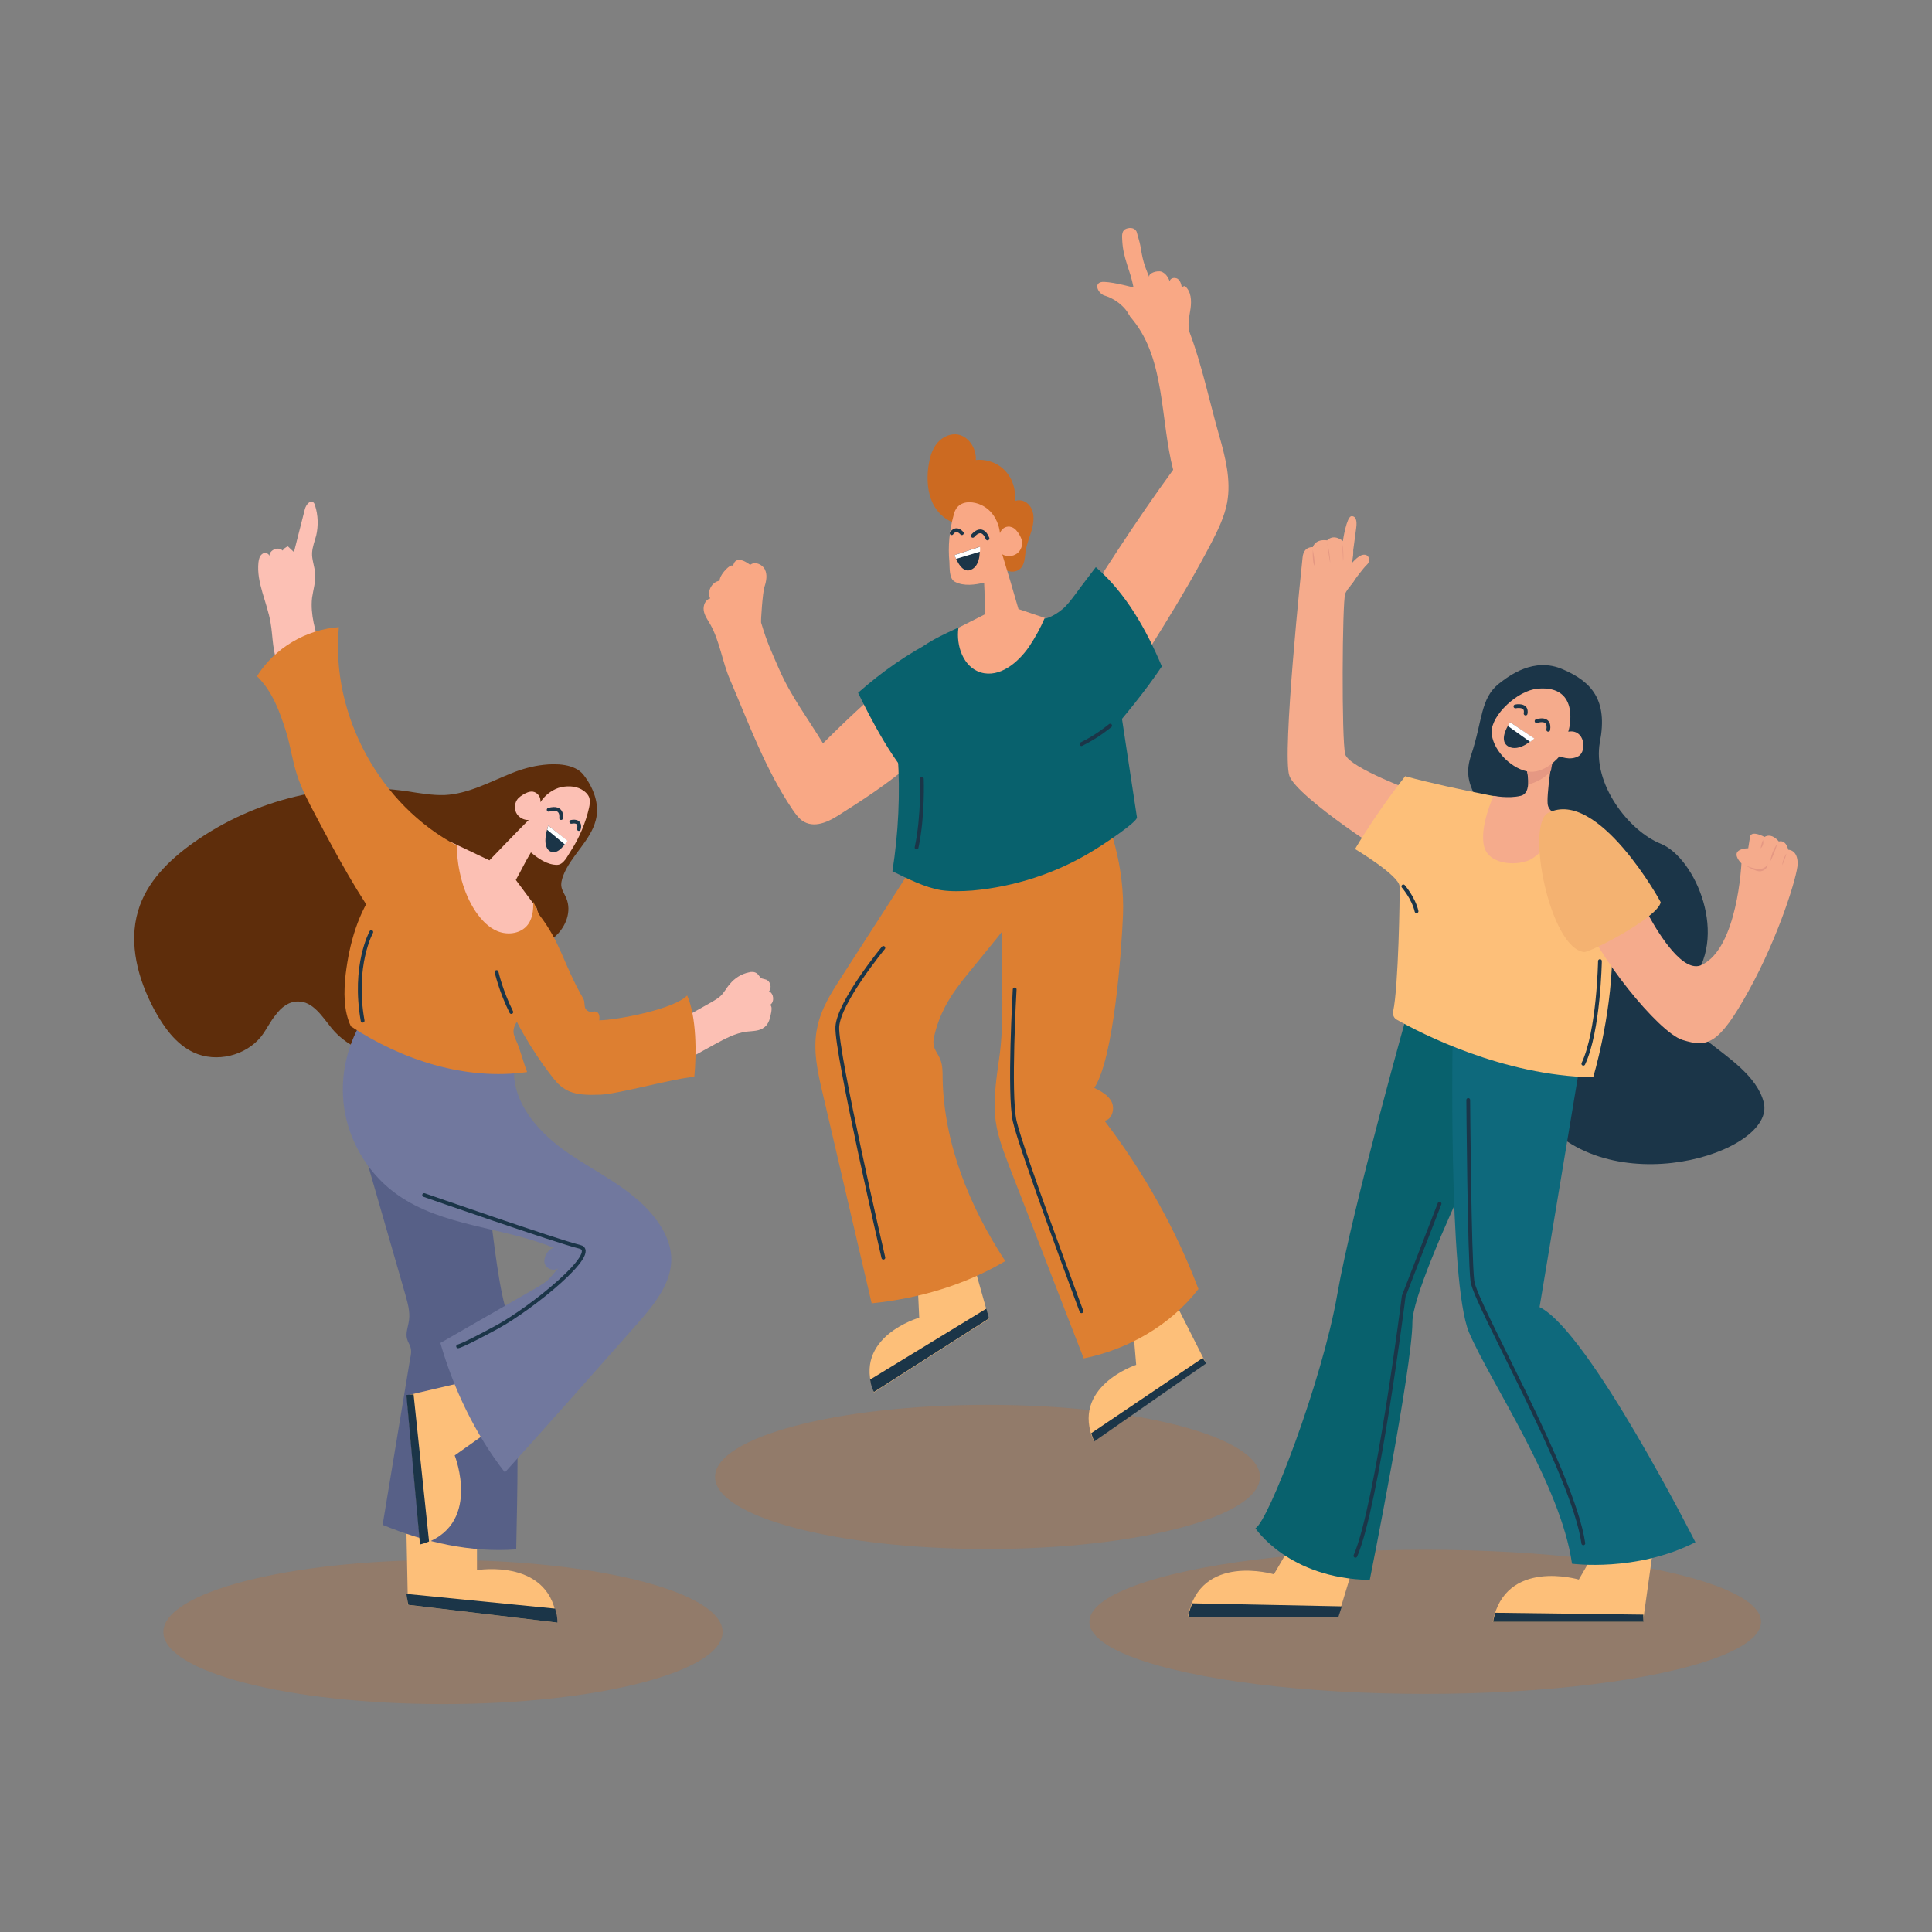 <?xml version="1.0" encoding="utf-8"?>
<!-- Generator: Adobe Illustrator 21.0.2, SVG Export Plug-In . SVG Version: 6.00 Build 0)  -->
<svg version="1.1" xmlns="http://www.w3.org/2000/svg" xmlns:xlink="http://www.w3.org/1999/xlink" x="0px" y="0px"
	 viewBox="0 0 512 512" style="enable-background:new 0 0 512 512;" xml:space="preserve">
<rect x="0" y="0" width="512" height="512" fill="#808080" stroke="none"/>
<style type="text/css">
	.st0{display:none;fill:none;stroke:#BB133E;stroke-miterlimit:10;}
	.st1{opacity:0.23;fill:#CC6A21;}
	.st2{fill:#FDBF79;}
	.st3{fill:#1B3548;}
	.st4{fill:#5E2D0B;}
	.st5{fill:#576087;}
	.st6{fill:#FCC0B4;}
	.st7{fill:#DD7F31;}
	.st8{fill:#71789E;}
	.st9{fill:none;stroke:#1B3548;stroke-linecap:round;stroke-linejoin:round;stroke-miterlimit:10;}
	.st10{fill:#FFFFFF;}
	.st11{fill:#08616D;}
	.st12{fill:#0E697C;}
	.st13{fill:#F5AB8C;}
	.st14{fill:#E59883;}
	.st15{fill:#F4B271;}
	.st16{fill:#F9A885;}
	.st17{fill:#CC6A21;}
</style>
<g id="Layer_1">
</g>
<g id="Layer_2">
	<line class="st0" x1="340" y1="136" x2="340" y2="390.7"/>
	<line class="st0" x1="154.5" y1="136" x2="154.5" y2="390.7"/>
	<g>
		<ellipse class="st1" cx="117.4" cy="432.5" rx="74.1" ry="19.1"/>
		<ellipse class="st1" cx="377.7" cy="429.8" rx="89" ry="19.1"/>
		<ellipse class="st1" cx="261.7" cy="391.4" rx="72.2" ry="19.1"/>
		<g>
			<g>
				<path class="st2" d="M126.4,406.8l0,9.3c0,0,20-3.4,21.2,13.9l-39.5-4.7l-0.5-25L126.4,406.8z"/>
				<path class="st3" d="M147.1,426.3c0,0,0.7,2,0.6,3.7l-39.5-4.7l-0.5-2.9L147.1,426.3z"/>
			</g>
			<path class="st4" d="M135.6,204.9c-5.8,2.3-11.5,5.5-17.8,5.8c-3.3,0.1-6.6-0.5-9.9-1c-19.7-2.9-40.4,2.1-56.6,13.6
				c-6.5,4.6-12.5,10.5-14.7,18.1c-2.6,8.7,0,18.2,4.3,26.2c2.5,4.6,5.7,9.1,10.4,11.3c6,2.8,13.8,0.9,17.9-4.2
				c1.4-1.8,2.4-4,3.9-5.8c1.4-1.9,3.4-3.5,5.8-3.5c4-0.1,6.5,4,9,7.1c4.6,5.6,12.7,8.7,19.4,5.9c9.3-3.8,11.9-16.2,20.2-21.7
				c3.1-2,6.7-2.9,10.1-3.9c3.5-1,7.1-2.3,9.7-4.8c2.7-2.5,4.2-6.5,2.8-9.9c-0.4-1-1.1-2-1.3-3c-0.2-1,0.1-2,0.4-2.9
				c2-5.4,7.3-9.3,8.7-14.9c1.1-4.2-0.7-8.7-3.3-12c-2.3-2.9-7.3-3-10.6-2.6C141.2,203,138.3,203.8,135.6,204.9"/>
			<path class="st5" d="M96.3,304.5c3.7,12.8,7.4,25.7,11.1,38.5c0.6,2.2,1.3,4.5,1,6.8c-0.2,1.7-1,3.5-0.5,5.1
				c0.2,0.8,0.7,1.4,0.9,2.2c0.3,1,0.1,2-0.1,2.9c-2.4,14.7-4.9,29.4-7.3,44.1c11.2,4.6,23.3,7.4,35.4,6.5
				c0.3-15.6,0.8-32.2-0.5-47.8c-0.5-5.6-1-11.3-2.5-16.7c-2.1-7.7-3.5-22.5-4.7-30.3c-0.7-4.7-3-2.2-5.5-6.3
				c-2.4-3.9-6.8-6.2-11.4-7C107.7,302,100.9,304,96.3,304.5"/>
			<path class="st6" d="M136.7,233.2c1.8-3.2,2.2-4.3,4-7.3c1.9,1.6,4.3,3.3,6.9,3.3c1.8,0,2.8-2.4,3.8-3.9
				c2.2-3.4,3.8-7.3,4.7-11.2c0.2-0.9,0.3-1.8,0.1-2.6c-0.3-1-1.2-1.8-2.1-2.3c-1.8-1-4.1-1-6.1-0.4c-2,0.7-3.7,2.1-4.8,3.8
				c0.2-1.3-0.7-2.6-2-2.8c-0.9-0.1-1.8,0.3-2.6,0.8c-0.5,0.3-0.9,0.6-1.3,1c-0.9,1-1.1,2.6-0.5,3.8c0.6,1.2,2,2,3.3,1.9
				c-3.3,3.3-7.2,7.4-10.4,10.7l-10.1-4.8c0,0,3.2,22.3,12.3,26.1c0,0,12.9,1.8,10.3-8.7L136.7,233.2z"/>
			<path class="st6" d="M178.6,282.7c3.6-2,7.3-4,10.9-6c2.6-1.4,5.3-2.9,8.3-3.3c1.7-0.2,3.5-0.1,4.8-1.2c1.2-0.9,1.5-2.5,1.8-4
				c0.1-0.7,0.2-1.5-0.3-1.9c1.2-0.8,1-3-0.3-3.6c0.8-0.9,0.4-2.7-0.8-3.1c-0.4-0.1-0.8-0.2-1.1-0.3c-0.6-0.3-0.8-1-1.4-1.4
				c-0.6-0.4-1.4-0.4-2.1-0.2c-1.9,0.4-3.7,1.5-5,3.1c-0.9,1-1.5,2.3-2.5,3.2c-0.7,0.6-1.5,1.1-2.2,1.5c-2.9,1.6-5.8,3.3-8.7,4.9
				c-1.8,4-2.6,8.6-2,13C178.1,283.2,178.6,282.8,178.6,282.7"/>
			<path class="st7" d="M142.8,242.3c5.9,7.6,6.3,12.8,11.8,22.4c0.5,0.9,0.1,2.1,0.7,2.8c0.4,0.5,1.2,0.8,1.8,0.6
				c0.7-0.2,1.4,0.1,1.6,0.7c0.2,0.5,0.2,1.1,0.1,1.6c4.9-0.1,20-3,23.3-6.6c2.5,5.6,2.5,15.5,1.9,21.6c-4.8,0.2-20,4.5-24.8,4.7
				c-3.3,0.1-6.8,0.2-9.5-1.5c-1.7-1-2.9-2.6-4.1-4.2c-4.1-5.3-9.8-14.5-11.7-20.9C140,258.2,143.6,250.5,142.8,242.3"/>
			<path class="st6" d="M83.9,170.4l1,1.1c-1.3-4.2-2.7-8.6-2.2-13.1c0.3-2.1,1-4.2,0.8-6.4c-0.1-1.9-0.9-3.7-0.8-5.5
				c0.1-1.6,0.7-3.1,1.1-4.6c0.6-2.6,0.5-5.4-0.3-7.9c-0.1-0.3-0.2-0.7-0.5-0.9c-0.9-0.6-1.9,0.7-2.2,1.8c-1,3.8-1.9,7.6-2.9,11.4
				l-1.6-1.5c-0.6,0.2-1.1,0.6-1.4,1.1c-1.2-1.2-3.6-0.1-3.5,1.5c-0.1-0.8-1.3-1.1-1.9-0.6c-0.7,0.5-0.9,1.4-1,2.2
				c-0.6,5.4,2.3,10.6,3.2,16c0.7,3.9,0.4,8.2,2.4,11.7C78.3,175.9,80.7,173.3,83.9,170.4"/>
			<g>
				<path class="st2" d="M130.1,378.9l-9.6,6.8c0,0,7.5,18.9-9.1,23.7l-3.6-39.6l21.8-5.1L130.1,378.9z"/>
				<path class="st3" d="M113.7,408.5c0,0-1.4,0.6-2.4,0.8l-3.6-39.6l1.9-0.2L113.7,408.5z"/>
			</g>
			<path class="st8" d="M136.2,283.4c-0.3,9.2,6.8,17,14.4,22.2c7.6,5.2,16.3,9.2,22.2,16.2c2.8,3.3,5,7.4,5.1,11.7
				c0.1,6.6-4.6,12.3-9,17.3c-11.5,13-23.5,26.6-35.1,39.4c-7.8-10-13.6-22.1-17.1-34.3c7.6-4.4,15.2-8.7,22.8-13.1
				c1.6-0.9,3.2-1.8,4.7-2.8c1.8-1.2,2.6-2.9,4.2-4.3c-1,1.3-3.4,0.9-4-0.7c-0.6-1.5,0.8-4.1,2.4-4.3c-13.6-5.6-29.5-5.6-41.5-14.1
				c-7.1-5-12.1-12.8-13.8-21.3c-1.7-8.5,0-17.6,4.6-25c4.9,0.8,9,0.9,13.9,1.7c3.3,0.5,6.5,1.1,9.6,2.2c2.9,1,5.6,2.4,8.4,3.7
				C130.5,279.4,133.5,282.1,136.2,283.4"/>
			<path class="st7" d="M139.7,284.1c-0.9-2.2-1.9-6.2-2.9-8.3c-0.3-0.7-0.6-1.4-0.7-2.1c-0.2-2.3,1.8-4.2,3.6-5.8
				c2.7-2.4,5.4-5.2,6.3-8.8c0.8-2.9,0.3-6-0.3-8.9c-0.9-3.9-2.8-7.7-4.4-11.3c0.1,2.4-0.2,5-1.9,6.7c-1.9,1.9-5,2.2-7.5,1.2
				c-2.5-1-4.4-3.1-5.9-5.3c-3.3-5-4.7-11-5-17c-8.2-0.6-16.1,4.2-21.1,10.7c-5,6.5-7.3,14.8-8.3,23c-0.5,4.6-0.6,9.6,1.4,13.8
				C106.7,281,123.5,286.4,139.7,284.1"/>
			<path class="st7" d="M121.3,224.2c-20.7-10.8-33.7-34.8-31.5-58c-8.7,0.6-17.1,5.6-21.7,13c4.1,4,6.1,9.5,7.8,15
				c1.1,3.6,1.6,7.5,2.8,11.1c1.2,3.8,3.1,7.3,5,10.9c5.6,10.6,11.3,21.2,18.4,30.8C109.6,241.2,117.6,233,121.3,224.2"/>
			<path class="st9" d="M153.4,219.7c0,0,0.8-2.4-2-1.9"/>
			<path class="st9" d="M148.7,216.8c0,0,0.6-3.3-3.3-2.2"/>
			<g>
				<path class="st3" d="M145.3,218.8l5,4c0,0-2.4,4.3-4.7,2.7C143.4,223.9,145.3,218.8,145.3,218.8z"/>
				<path class="st10" d="M145.3,218.8c0,0-0.1,0.3-0.3,1.1l4.7,3.9c0,0,0.5-0.6,0.7-1L145.3,218.8z"/>
			</g>
			<path class="st9" d="M131.6,257.6c0,0,1.1,5,3.9,10.6"/>
			<path class="st9" d="M98.4,247c0,0-4.9,8.8-2.3,23.5"/>
			<path class="st9" d="M112.4,316.7c0,0,35.3,12.3,41.2,13.7c5.8,1.3-12.7,16.3-21.9,21.3s-10.3,5.1-10.3,5.1"/>
		</g>
		<g>
			<g>
				<path class="st2" d="M342.4,409l-4.8,8.2c0,0-19.5-5.8-22.8,11.2h39.8l4.5-14.8L342.4,409z"/>
				<path class="st3" d="M316,424.9c0,0-0.9,1.9-1.1,3.6h39.8l0.9-2.8L316,424.9z"/>
			</g>
			<g>
				<path class="st2" d="M424.3,408.4l-5.9,10.2c0,0-19.5-5.8-22.8,11.2h39.8l3.1-22.2L424.3,408.4z"/>
				<path class="st3" d="M396.3,427.4c0,0-0.5,1.5-0.6,2.4h39.8v-1.9L396.3,427.4z"/>
			</g>
			<path class="st3" d="M397.2,181.2c2.7-2.1,9.3-7.2,17-3.8c7.7,3.3,11.9,8.2,9.8,19.2s7.6,23.6,16.1,27c9.2,3.7,18.4,25,7.6,37
				s16.1,17.6,19.7,31.5c3.5,13.5-41.8,27.5-59.9,3s-5.9-59.6-10.3-71.5c-4.4-11.9-10.3-14.8-7.3-23.6
				C392.9,191,392.3,185.1,397.2,181.2z"/>
			<path class="st11" d="M373.6,266.2c0,0-15.2,53.8-19.2,76.8s-18.3,60.3-21.7,62c0,0,8.7,13.3,30.3,13.7c0,0,11.3-56.3,11.3-68.3
				s33.2-76.7,33.2-76.7L373.6,266.2z"/>
			<path class="st12" d="M385,272.4c0,0-1.3,67.3,4.3,80.7c5.7,13.3,24.3,40.3,27.3,61.3c0,0,17,2.3,32.7-5.7c0,0-28.3-56-41.3-62.3
				l11.6-69.7L385,272.4z"/>
			<path class="st13" d="M375.7,210.1c0,0-18.2-6.6-19.2-10.2c-1-3.6-0.8-40.6,0-42.6c0.3-0.7,1-1.6,1.7-2.5c1.3-1.6,2.4-3.5,0-5.4
				c0,0,1.9-7-2.3-6c0,0-2.3-2.1-4.2-0.2c0,0-2.9-0.6-3.8,1.8c0,0-2.4-0.3-2.7,2.7c-0.2,1.8-5.5,52.3-3.5,57.9s27.2,22.3,32.2,24.3
				S387.1,214.8,375.7,210.1z"/>
			<path class="st2" d="M406.3,212.9c0,0-20.9-3.6-33.9-7.2c0,0-7,8.7-13.3,19.3c0,0,11.7,7,11.8,9.9c0.1,2.5-0.3,26.8-1.7,33.1
				c-0.2,0.9,0.2,1.9,1.1,2.3c6,3.4,27.9,14.8,51.9,15.2C422.2,285.5,441,224.1,406.3,212.9z"/>
			<path class="st13" d="M404,201.7c0,0,2.8,8.3-1,9.2c-3.2,0.8-7.2,0-7.2,0s-3.8,8.3-2.5,13.4c1.3,5.2,9.5,5.3,12.8,3.2
				c3.3-2.2,7.8-7.7,8.8-10.3c0,0-4.2-1.5-4.7-3.8c-0.5-2.3,1.3-13.5,1.3-13.5L404,201.7z"/>
			<path class="st14" d="M411,204.3c0,0-1.8,2.5-6,3.6c0,0,0.3-2.5-0.7-4.5l7.3-2.5L411,204.3z"/>
			<path class="st13" d="M407.5,182.5c-5.4,0.5-12.2,7-12.2,11.4s4.7,9.5,9.3,10.5c4.7,1,8.7-4,8.7-4s2.7,1.3,5,0
				c2.3-1.3,1.7-7.3-2.7-6.5C415.7,193.9,419.2,181.5,407.5,182.5z"/>
			<path class="st13" d="M436.9,242.6c0,0-3.8-9.1-8-9.7s-12.3-0.1-9.3,9.7s19.8,31,26.3,33s9.5,1.5,17.5-13
				c8.1-14.6,13-30.8,13-33.7c0-3.8-2.5-3.7-2.5-3.7s-0.5-2.7-2.5-2.2c0,0-1.8-2.4-3.8-1.2c0,0-3.2-1.8-3.8-0.2l-0.5,3.2
				c0,0-2.5,0-3,1.2s1.2,2.8,1.2,2.8s-1,22.4-10.5,26.9C446.2,258.1,439.8,247.9,436.9,242.6z"/>
			<path class="st15" d="M410.3,215.4c-6.1,3,0.4,35.9,9.5,36.9c1.4,0.2,19.6-9.1,20.3-13.2C440.2,239.1,423.5,208.8,410.3,215.4z"
				/>
			<path class="st9" d="M401.6,187.2c0,0,3.2-0.7,2.7,1.9"/>
			<path class="st9" d="M407.2,191.1c0,0,3.7-1.3,3.1,2.3"/>
			<g>
				<path class="st3" d="M400.2,191.4l6.3,4.3c0,0-3.9,3.8-6.8,2.1C396.8,196.1,400.2,191.4,400.2,191.4z"/>
				<path class="st10" d="M400.2,191.4c0,0-0.2,0.2-0.6,1l5.9,4.2c0,0,0.7-0.5,1.1-0.9L400.2,191.4z"/>
			</g>
			<path class="st9" d="M371.9,234.9c0,0,2.7,3.1,3.5,6.6"/>
			<path class="st9" d="M424,254.7c0,0-0.3,18.5-4.4,27.2"/>
			<path class="st14" d="M347.9,145.7c0,0,0.7,3.3,0.4,4.2C348.3,150,347.8,149,347.9,145.7z"/>
			<path class="st14" d="M351.8,144c0,0,0.8,3.4,0.7,5.2C352.5,149.1,351.8,145.4,351.8,144z"/>
			<path class="st14" d="M355.8,144.1c0,0,0.4,3.5,0.1,4.7C356,148.8,355.7,145.2,355.8,144.1z"/>
			<path class="st13" d="M357.8,155.3c0,0,3.3-4.6,4.4-5.6c1.1-1,0.7-2.8-0.8-2.7c-1.6,0.1-3.5,2.7-3.5,2.7V155.3z"/>
			<path class="st13" d="M358.1,149.8c0,0,1-7.7,1.3-9.8s-0.1-3.3-1.3-3.2c-1.2,0.2-2.2,6-2.3,7.3
				C355.8,145.5,358.1,149.8,358.1,149.8z"/>
			<path class="st14" d="M462.5,229.3c0,0,2.8,1.8,4.1,1.6c1.3-0.2,1.8-1.2,1.8-1.6c0-0.4,0-0.4,0-0.4S467.9,231.7,462.5,229.3z"/>
			<path class="st14" d="M467.2,222.6c0,0-0.5,1.2-0.6,2.2C466.7,224.8,467.6,223.8,467.2,222.6z"/>
			<path class="st14" d="M470.9,223.7c0,0-1.6,2.4-1.7,4.5C469.3,228.1,470.8,224.8,470.9,223.7z"/>
			<path class="st14" d="M473.4,226.2c0,0-0.9,1.3-1.1,3.1C472.3,229.3,473.1,227.7,473.4,226.2z"/>
			<path class="st9" d="M389.1,291.5c0,0,0.3,41.7,1.1,48c0.8,6.3,26.7,50.7,29.4,69.5"/>
			<path class="st9" d="M381.5,319l-9.5,24.5c0,0-7,55.5-12.8,68.8"/>
		</g>
		<g>
			<g>
				<path class="st2" d="M243.2,340.5l0.4,8.7c0,0-17.8,5.1-12,19.8l30.5-19.5l-3.8-13.5L243.2,340.5z"/>
				<path class="st3" d="M230.6,365.6c0,0,0.2,1.9,1,3.3l30.5-19.5l-0.7-2.6L230.6,365.6z"/>
			</g>
			<g>
				<path class="st2" d="M300.2,351l0.9,10.7c0,0-17.6,5.8-11.2,20.3l29.7-20.7l-9.2-18.2L300.2,351z"/>
				<path class="st3" d="M289.2,379.8c0,0,0.4,1.4,0.8,2.2l29.7-20.7l-1-1.4L289.2,379.8z"/>
			</g>
			<path class="st7" d="M246.7,222.1c-7.9,12.3-15.8,24.6-23.7,36.8c-2.7,4.2-5.4,8.4-6.4,13.3c-1.3,5.9,0.1,12,1.5,17.9
				c4.3,18.4,8.6,36.9,12.9,55.3c12.5-1.3,24.6-4.8,35.4-11.2c-9.5-14.5-16.3-31.2-16.6-48.6c0-1.6,0-3.3-0.6-4.8
				c-0.5-1.4-1.6-2.5-1.8-4c-0.1-0.8,0-1.5,0.2-2.3c0.6-2.7,1.6-5.3,2.9-7.8c1.7-3.2,3.9-6.1,6.2-8.9c9.6-11.9,20.7-23.8,23-38.9
				c0.1-0.9,0.2-2-0.5-2.7c-0.5-0.5-1.3-0.6-2-0.7C267.3,214.6,252.2,213.6,246.7,222.1"/>
			<path class="st7" d="M267.8,223.5c-4.6,12.3-0.7,40.4-2.9,56.2c-0.7,5-1.6,10.6-1.2,15.7c0.3,4.8,2.1,9.3,3.8,13.8
				c6.6,16.9,13.1,33.9,19.7,50.8c11.7-2.4,22.9-8.7,30.4-18.4c-6.1-16.1-14.6-31.1-24.9-44.6c2-0.3,2.8-3.1,1.9-5
				c-0.9-1.8-2.8-2.8-4.6-3.7c5.2-7.9,7.2-36.2,7.6-45.7c0.5-12.4-3.3-25.4-8.2-33.4C288.3,207.3,268.6,223.2,267.8,223.5"/>
			<path class="st16" d="M244.3,199.9c-0.1-8.6-1.3-15.7-2.4-24.2c-8.3,6.4-16.4,13.9-23.8,21.3c-4-6.6-8.5-12.5-11.6-19.6
				c-2.3-5.3-3.1-6.8-4.8-12.4c-0.1-0.4,0.4-8,0.9-9.5c0.5-1.5,0.8-3.2,0.1-4.6c-0.7-1.4-2.7-2.2-3.9-1.2c0,0-4.1-3.4-4.6,0.7
				c0.3-1.9-3.5,1.6-3.5,3.5c-2.1,0.3-3.4,2.9-2.5,4.7c-1.3,0.3-1.9,1.9-1.7,3.2c0.2,1.3,1,2.4,1.7,3.6c2.6,4.6,3.2,10,5.3,14.8
				c5,11.7,9.4,23.8,16.5,34.3c0.9,1.3,1.8,2.6,3.1,3.3c3.3,1.8,7.2-0.4,10.3-2.5C230.7,210.7,237.9,205.8,244.3,199.9"/>
			<path class="st11" d="M248.1,169.4c-7.5,3.8-14.4,8.6-20.7,14.2c0.1,0.1,7.6,16.3,14.1,22.8C242.5,194,245,181.5,248.1,169.4"/>
			<path class="st17" d="M254.8,138.9c-3.3-0.2-6.1-2.5-7.6-5.5c-1.4-2.9-1.6-6.3-1.2-9.6c0.3-2.1,0.8-4.2,2-5.9
				c1.2-1.7,3.2-2.9,5.3-2.8c3.2,0.2,5.5,3.6,5.3,6.8c2.9-0.3,5.9,0.8,7.8,2.9c2,2.1,2.9,5.1,2.5,8c1.8-0.7,3.7,0.3,4.5,2.1
				c0.8,1.7,0.5,3.8,0,5.6c-0.5,1.8-1.3,3.6-1.6,5.5c-0.2,1.6-0.2,3.4-1.3,4.6c-1.4,1.4-3.7,1-5.2-0.2c-1.5-1.2-2.4-3-3.5-4.5
				c-1.3-1.9-2.9-3.6-4.8-4.9c-0.4-0.3-0.9-0.6-1.1-1.1C255.7,139.4,254.3,139.2,254.8,138.9"/>
			<path class="st16" d="M261,162.8c-0.1-3.7,0-4.9-0.2-8.4c-2.4,0.6-5.4,1-7.7-0.2c-1.6-0.8-1.4-3.5-1.5-5.3
				c-0.4-4.1,0-8.3,1.1-12.3c0.2-0.9,0.5-1.7,1.2-2.4c0.8-0.8,1.9-1.1,3-1.1c2.1,0,4.2,1,5.6,2.5c1.4,1.5,2.3,3.6,2.5,5.7
				c0.4-1.3,1.8-2.1,3.1-1.6c0.9,0.3,1.5,1.1,2,1.9c0.3,0.5,0.5,1,0.7,1.5c0.3,1.3-0.2,2.8-1.3,3.6c-1.1,0.8-2.7,0.9-3.9,0.2
				c1.4,4.5,3,10,4.3,14.5l7.1,2.4c0,0-9.1,23.4-19.1,22.6c0,0-7.5-12-3.8-20.1L261,162.8z"/>
			<path class="st11" d="M289.6,225.5c-9.6,5.9-20.7,9.5-31.9,10.5c-2.8,0.2-5.6,0.3-8.3-0.1c-4.3-0.7-9-3.1-12.9-5
				c1.6-10.2,2.1-20.6,1.4-30.9c-0.6-9.1-1.8-19.4,4.1-26.3c2.9-3.4,8-5.5,12-7.4c-0.7,4.8,1.3,10.5,5.9,11.9
				c5,1.5,9.9-2.6,12.8-6.8c1.6-2.4,3-4.9,4.1-7.5c5.1-0.1,11.4,0,14.9,3.7c2.5,2.7,3.1,6.5,3.7,10.1c2,13,3.9,26,5.9,38.9
				C301.5,217.8,292.3,223.9,289.6,225.5"/>
			<path class="st16" d="M315.3,88.2c-0.7-2-0.1-4.3,0.2-6.4c0.3-2.1,0.2-4.6-1.5-6c-0.3,0-0.7,0.2-0.8,0.5
				c-0.1-0.9-0.4-1.9-1.1-2.4c-0.8-0.5-2.1-0.2-2.1,0.7c-0.4-1.1-1.1-2.2-2.2-2.6c-1.1-0.4-3.7,0.4-3.2,1.5
				c-1.5-3.5-1.8-4.8-2.4-8.4c-0.2-1.1-0.6-2.2-0.9-3.4c-0.3-1.3-1.7-1.5-2.8-1.1c-1.2,0.4-1.2,1.7-1.1,3c0.2,4.9,2.1,7.8,3,12.6
				c-1.2,0.3-2.3,1.1-3.1,2c0.4,2.5,1.4,4.8,3,6.7c8.5,10.5,7.2,26.5,10.6,39.6c-9.8,13.4-19.2,28.1-28,42.2
				c4,6.8,8.1,13.7,12.1,20.5c9-14.5,18.2-28.3,26.1-43.5c1.7-3.3,3.4-6.8,4.1-10.5c1.1-6-0.5-12.2-2.2-18.1
				C320.5,106.3,318.5,96.7,315.3,88.2"/>
			<path class="st11" d="M292,196c0.1,0.3,0.6,0.1,0.8-0.1c5.2-6.1,10.7-12.7,15.1-19.3c-4.1-9.7-9.5-19.4-17.5-26.3
				c-1.8,2.4-3.7,4.8-5.5,7.3c-1,1.3-2,2.7-3.3,3.8c-1.3,1.1-2.8,2-4.4,2.5C279.9,176.2,288.7,183.9,292,196"/>
			<path class="st16" d="M300.9,76.3c-0.2,0-5.4-1.5-8.3-1.6c-2.9-0.1-1.9,2.8,0,3.6c0,0,4.7,1.1,7.1,5.9L300.9,76.3z"/>
			<path class="st9" d="M268.9,262.2c0,0-1.6,27.6,0,34.9c1.6,7.3,17.7,50.4,17.7,50.4"/>
			<path class="st9" d="M234.1,251.2c0,0-11.8,14.3-12.2,20.9s12.2,61.2,12.2,61.2"/>
			<path class="st9" d="M294.2,192.3c0,0-3.3,2.8-7.6,4.9"/>
			<path class="st9" d="M244.3,206.4c0,0,0.4,9.8-1.4,18.2"/>
			<path class="st9" d="M252.2,141.3c0,0,1.1-1.8,2.7,0"/>
			<path class="st9" d="M257.8,142c0,0,2.4-3.1,3.9,0.7"/>
			<g>
				<path class="st3" d="M253,147.1l6.6-2.2c0,0,0.6,4.9-2.3,6.1C254.6,152.2,253,147.1,253,147.1z"/>
				<path class="st10" d="M253,147.1c0,0,0,0.3,0.4,1l6.3-1.9c0,0,0.1-0.8,0-1.3L253,147.1z"/>
			</g>
		</g>
	</g>
</g>
</svg>
